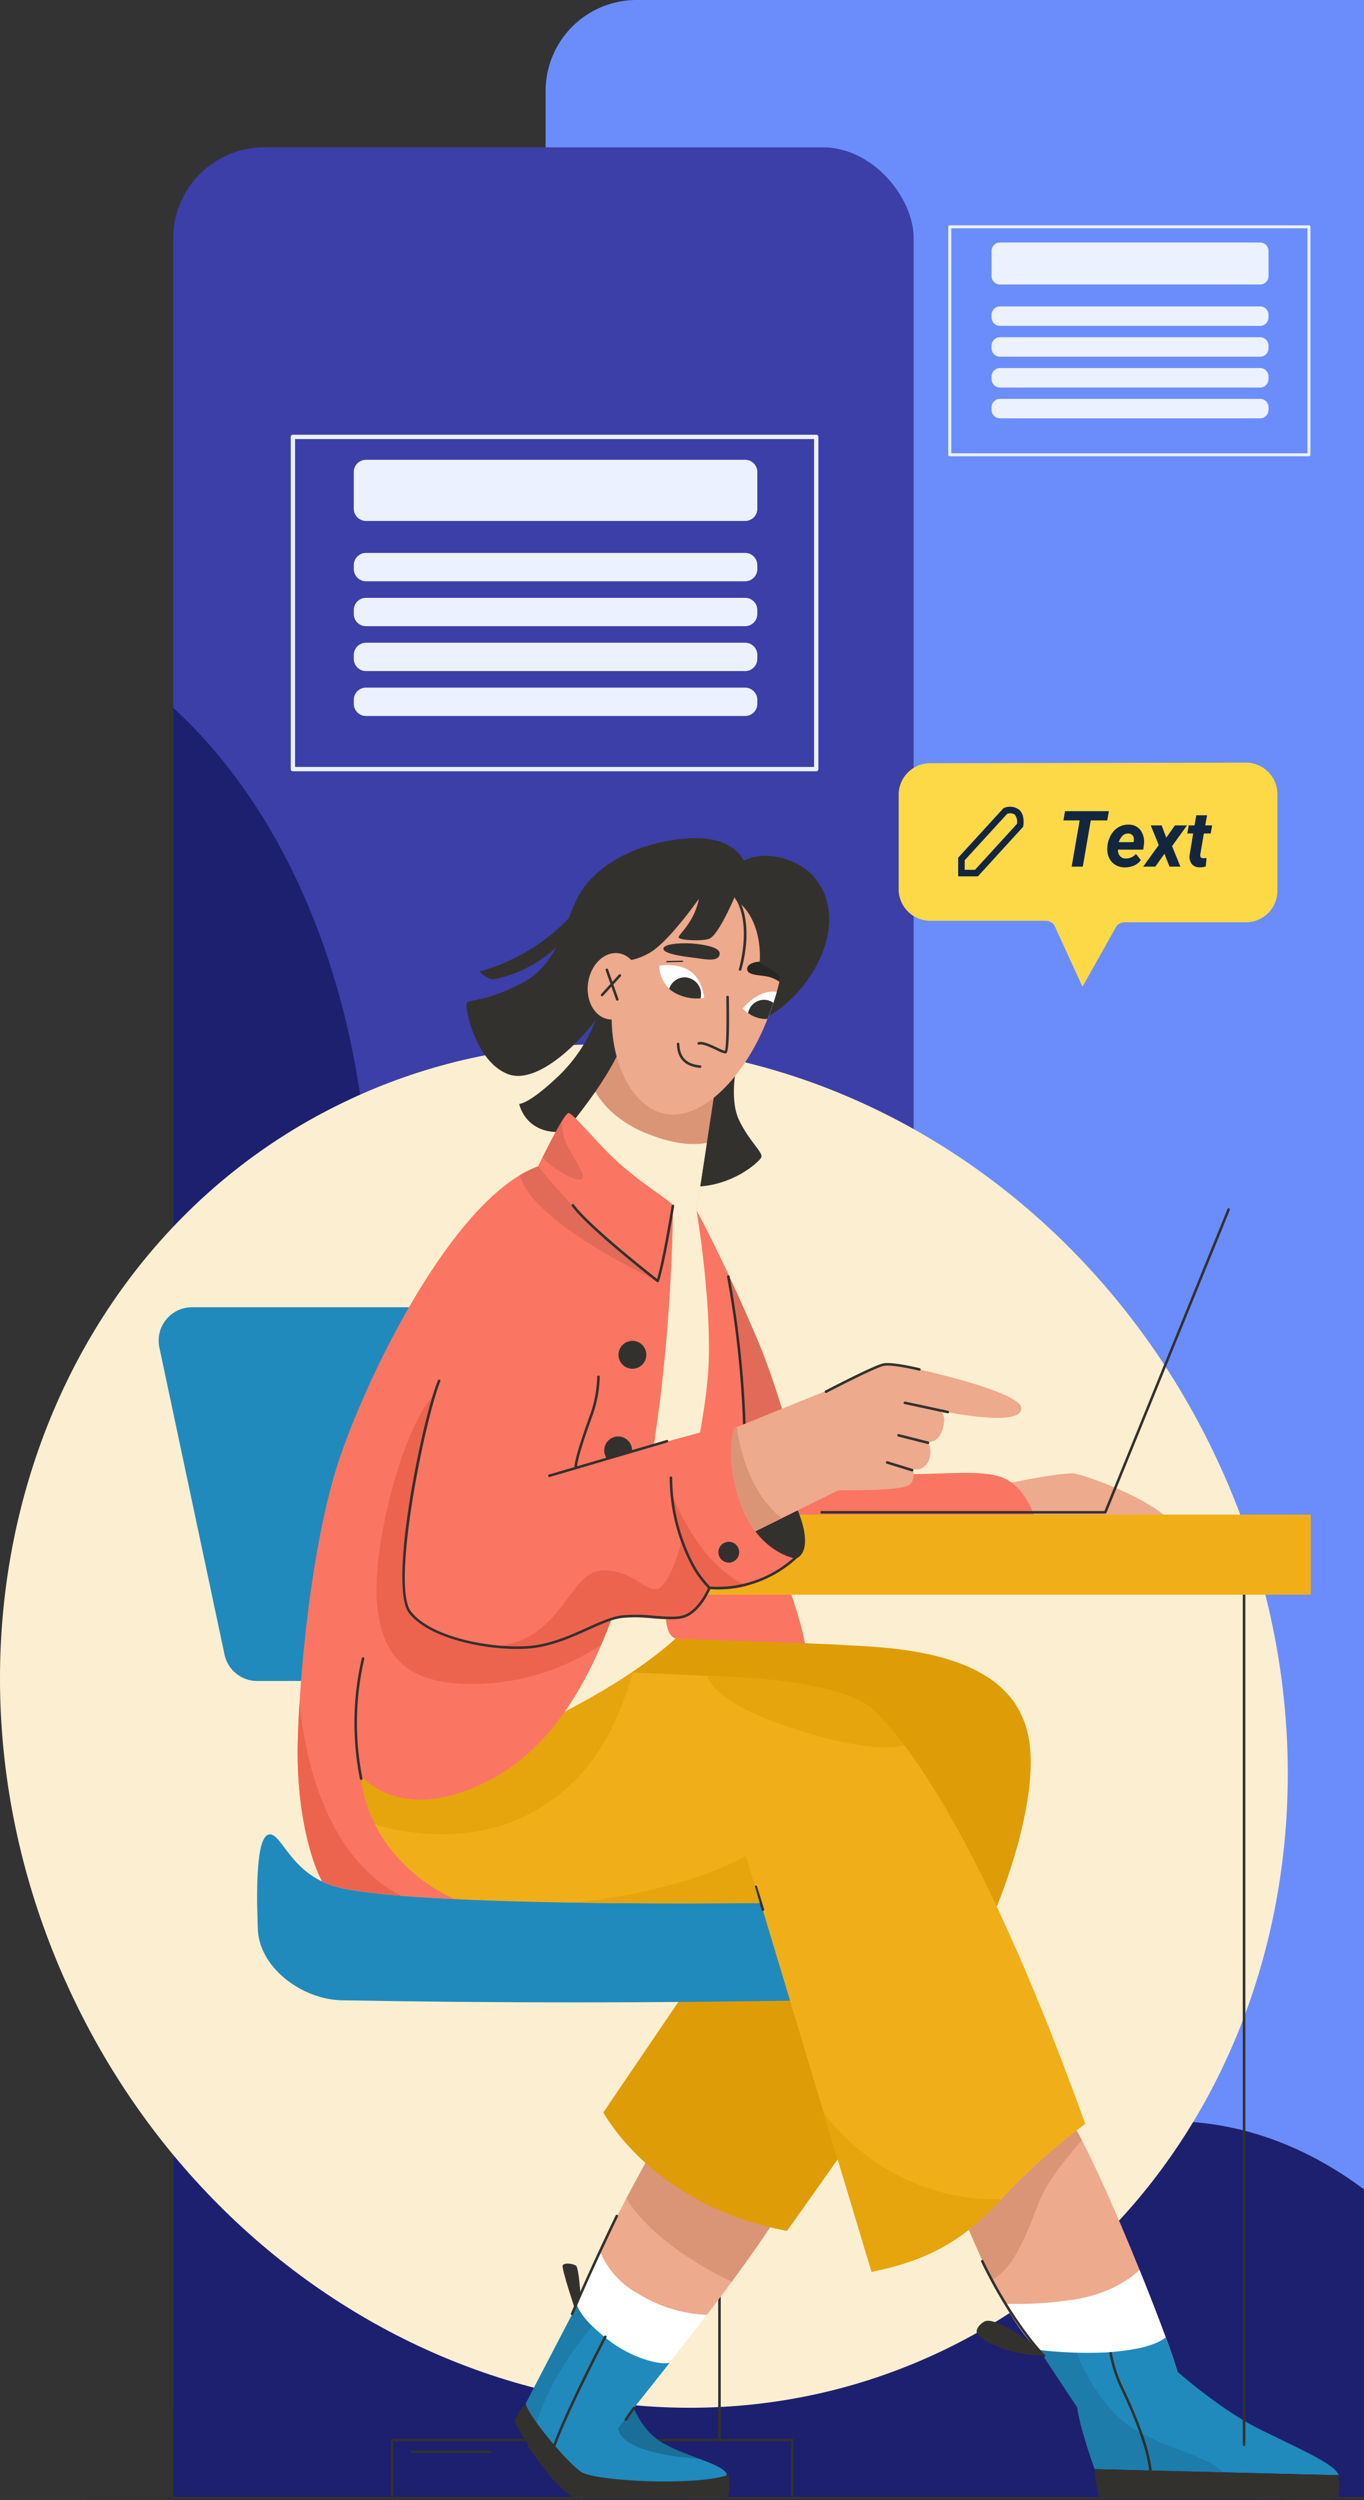 <svg xmlns="http://www.w3.org/2000/svg" xmlns:xlink="http://www.w3.org/1999/xlink" width="315" height="577" viewBox="0 0 315 577">
  <rect x="0" y="0" width="315" height="577" fill="#333333" stroke="none"/>
  <defs>
    <clipPath id="clip-path">
      <rect id="Rectángulo_338983" data-name="Rectángulo 338983" width="275" height="554" transform="translate(0 -0.334)" fill="#fff" stroke="#707070" stroke-width="1"/>
    </clipPath>
    <clipPath id="clip-path-2">
      <rect id="Rectángulo_339622" data-name="Rectángulo 339622" width="315" height="383.572" fill="none"/>
    </clipPath>
    <clipPath id="clip-path-3">
      <rect id="Rectángulo_339621" data-name="Rectángulo 339621" width="355.212" height="383.571" fill="none"/>
    </clipPath>
    <clipPath id="clip-path-4">
      <rect id="Rectángulo_339613" data-name="Rectángulo 339613" width="27.411" height="65.197" fill="none"/>
    </clipPath>
    <clipPath id="clip-path-5">
      <rect id="Rectángulo_339614" data-name="Rectángulo 339614" width="8" height="4.654" fill="none"/>
    </clipPath>
    <clipPath id="clip-path-6">
      <rect id="Rectángulo_339615" data-name="Rectángulo 339615" width="42.404" height="28.231" fill="none"/>
    </clipPath>
    <clipPath id="clip-path-7">
      <rect id="Rectángulo_339616" data-name="Rectángulo 339616" width="15.372" height="27.204" fill="none"/>
    </clipPath>
    <clipPath id="clip-path-8">
      <rect id="Rectángulo_339617" data-name="Rectángulo 339617" width="18.712" height="11.601" fill="none"/>
    </clipPath>
    <clipPath id="clip-path-9">
      <rect id="Rectángulo_339619" data-name="Rectángulo 339619" width="9.345" height="13.455" fill="none"/>
    </clipPath>
    <clipPath id="clip-path-10">
      <rect id="Rectángulo_339620" data-name="Rectángulo 339620" width="31.796" height="26.462" fill="none"/>
    </clipPath>
    <clipPath id="clip-path-11">
      <rect id="Rectángulo_339623" data-name="Rectángulo 339623" width="87.463" height="51.715" transform="translate(0 0)" fill="none"/>
    </clipPath>
    <clipPath id="clip-path-12">
      <rect id="Rectángulo_339646" data-name="Rectángulo 339646" width="121.859" height="77.67" transform="translate(0 0)" fill="none"/>
    </clipPath>
    <clipPath id="clip-path-13">
      <rect id="Rectángulo_339646-2" data-name="Rectángulo 339646" width="83.626" height="53.301" fill="none"/>
    </clipPath>
  </defs>
  <g id="Grupo_984746" data-name="Grupo 984746" transform="translate(-180 -2767)">
    <g id="Grupo_984742" data-name="Grupo 984742" transform="translate(-105 126)">
      <g id="Grupo_984732" data-name="Grupo 984732" transform="translate(0 -438)">
        <g id="Grupo_983733" data-name="Grupo 983733" transform="translate(325 3101.466)">
          <path id="Rectángulo_338981" data-name="Rectángulo 338981" d="M21,0H189a0,0,0,0,1,0,0V556a21,21,0,0,1-21,21H21A21,21,0,0,1,0,556V21A21,21,0,0,1,21,0Z" transform="translate(86 -22.465)" fill="#6b8dfc"/>
          <rect id="Rectángulo_338982" data-name="Rectángulo 338982" width="171" height="543" rx="21" transform="translate(0 11.535)" fill="#3c3fa7"/>
          <g id="Enmascarar_grupo_559" data-name="Enmascarar grupo 559" transform="translate(0 0.869)" clip-path="url(#clip-path)">
            <path id="Unión_142" data-name="Unión 142" d="M186,61.466C160.966,30.058,127.068,6.8,92.332.515,30.465-10.682-10.626,36.2.554,105.226s70.4,134.066,132.264,145.264c36.76,6.653,66.182-7.2,81.665-34.015,32.5,51.745,83.652,91.8,136.3,101.327,45.629,8.258,82.411-8.212,102.6-40.581,24.9,45.019,67.9,80.728,112.264,88.758,61.867,11.2,102.958-35.681,91.778-104.711S587.033,127.2,525.167,116c-29.589-5.355-54.424,2.573-71.062,19.858C425.548,67.374,363.427,10.106,299.062-1.544,243.842-11.539,201.582,14.68,186,61.466Z" transform="matrix(-0.809, -0.588, 0.588, -0.809, 247.55, 773.717)" fill="#1d206f"/>
          </g>
        </g>
        <g id="Grupo_984731" data-name="Grupo 984731" transform="translate(265 3272.429)">
          <g id="Enmascarar_grupo_984730" data-name="Enmascarar grupo 984730" transform="translate(20 0)" clip-path="url(#clip-path-2)">
            <g id="Grupo_984729" data-name="Grupo 984729" transform="translate(0.001 0.001)">
              <g id="Grupo_984728" data-name="Grupo 984728" clip-path="url(#clip-path-3)">
                <path id="Trazado_604022" data-name="Trazado 604022" d="M496.8,272.308c38.342,79.488,10.565,172.317-62.042,207.339s-162.548-1.024-200.89-80.511S223.307,226.819,295.914,191.8s162.548,1.024,200.89,80.512" transform="translate(-216.637 -130.798)" fill="#fcefd1"/>
                <path id="Trazado_604023" data-name="Trazado 604023" d="M784.288,491.932H668.482a7.7,7.7,0,0,1-7.534-6.1l-15.042-70.846a7.7,7.7,0,0,1,7.533-9.305H769.245a7.7,7.7,0,0,1,7.534,6.1l15.042,70.846a7.7,7.7,0,0,1-7.533,9.3" transform="translate(-609.099 -297.421)" fill="#208abd"/>
                <path id="Trazado_604024" data-name="Trazado 604024" d="M707.659,843.925c.162,0,.294-.266.294-.594V647.025c0-.328-.132-.595-.294-.595s-.3.267-.3.595V843.33c0,.328.132.594.3.594" transform="translate(-541.506 -473.927)" fill="#33312e"/>
                <path id="Trazado_604025" data-name="Trazado 604025" d="M635.624,321.964s6.095,11.068,14.056,29.807,14.36,50.186,14.36,50.186l-27.411-3.243-14.815-42.726Z" transform="translate(-474.763 -236.047)" fill="#fa7662"/>
                <path id="Trazado_604026" data-name="Trazado 604026" d="M689.757,413.87h.006a.3.3,0,0,0,.289-.3,234.743,234.743,0,0,0-3.728-35.262.285.285,0,0,0-.341-.239.294.294,0,0,0-.24.341,234.112,234.112,0,0,1,3.719,35.172.3.3,0,0,0,.3.289" transform="translate(-517.835 -277.174)" fill="#33312e"/>
                <g id="Grupo_984709" data-name="Grupo 984709" transform="translate(161.866 100.713)" opacity="0.1">
                  <g id="Grupo_984708" data-name="Grupo 984708" transform="translate(0)">
                    <g id="Grupo_984707" data-name="Grupo 984707" clip-path="url(#clip-path-4)">
                      <path id="Trazado_604027" data-name="Trazado 604027" d="M628.174,377.415s4.244,9.249,6.692,15.01c7.962,18.74,14.36,50.186,14.36,50.186l-27.411-3.243,9.908-25.439a294.978,294.978,0,0,0-3.548-36.513" transform="translate(-621.814 -377.414)"/>
                    </g>
                  </g>
                </g>
                <path id="Trazado_604028" data-name="Trazado 604028" d="M314.128,551.943s11.871-2.6,16.321-2.6c2.171,0,23.152,7.507,23.893,13.63S313.2,565.3,313.2,565.3Z" transform="translate(-82.72 -402.75)" fill="#edaa8d"/>
                <path id="Trazado_604029" data-name="Trazado 604029" d="M496.942,563.266s-1.564-11.07-9.169-13.483c-5.4-1.712-14.758-.255-25.07-.6-28.479-.961-31.039,1.92-31.039,1.92l4.48,19.525Z" transform="translate(-256.923 -402.447)" fill="#fa7662"/>
                <path id="Trazado_604030" data-name="Trazado 604030" d="M666.327,614.751s7.617,18.625,7,24.874c-.946,9.659-40.141-3.289-40.141-3.289l1.29-22.9Z" transform="translate(-487.126 -449.736)" fill="#fa7662"/>
                <path id="Trazado_604031" data-name="Trazado 604031" d="M795.889,145.9a35.653,35.653,0,0,1-9.255,15.568c-7.15,6.873-9.394,6.733-9.394,6.733s1.4,7.153,10.236,6.452,17.668-19.216,17.668-19.216l-3.366-9.678Z" transform="translate(-657.343 -106.867)" fill="#33312e"/>
                <path id="Trazado_604032" data-name="Trazado 604032" d="M687.1,196.178s-1.823,7.842.547,12.766,5.652,7.478,5.105,8.572-6.746,6.749-15.68,6.749-3.1-23.345-3.1-23.345Z" transform="translate(-516.951 -143.828)" fill="#33312e"/>
                <path id="Trazado_604033" data-name="Trazado 604033" d="M852.008,67.449a29.59,29.59,0,0,1-20.052,14.587,4.813,4.813,0,0,1-3.226-1.823,45.273,45.273,0,0,0,21.034-12.764Z" transform="translate(-717.949 -49.451)" fill="#33312e"/>
                <path id="Trazado_604034" data-name="Trazado 604034" d="M750.062,6.415S748.389-.927,736.156.1s-20.6,6.569-24.21,12.238S707.31,28.829,698.3,33.466s-12.234,3.607-12.749,4.637,2.06,13.525,9.529,16.359,18.8-9.661,21.5-14.427,33.48-33.619,33.48-33.619" transform="translate(-577.776 -0.005)" fill="#33312e"/>
                <path id="Trazado_604035" data-name="Trazado 604035" d="M624.543,53.8s8.5-2.834,14.036-12.881,2.9-18.142-1.673-22.027c-4.25-3.606-11.847-5.28-16.612-1.416s-6.824,10.82-6.824,10.82Z" transform="translate(-450.196 -11.195)" fill="#33312e"/>
                <path id="Trazado_604036" data-name="Trazado 604036" d="M750.055,191.694l-4.275,27.971s-5.452,1.8-20.126-4.453c-10.864-4.632-13.357-10.156-13.357-10.156s11.221-12.293,15.851-22.627Z" transform="translate(-584.925 -133.749)" fill="#da9577"/>
                <path id="Trazado_604037" data-name="Trazado 604037" d="M719.365,232.133s2.489,5.524,13.355,10.162c14.665,6.255,20.129,4.449,20.129,4.449l2.384-15.614c-2.172.472-6.714.743-13.829-2.113-7.232-2.914-10.571-7.258-11.928-9.653a137.285,137.285,0,0,1-10.111,12.769" transform="translate(-591.988 -160.827)" fill="#fcefd1"/>
                <path id="Trazado_604038" data-name="Trazado 604038" d="M656,62.094c-5.526,13.633-1.1,31.615,8.931,34.723,8.527,2.639,18.834-7.283,24.361-20.916s6.5-25.382-6.623-29.408c-10.042-3.083-21.142,1.969-26.668,15.6" transform="translate(-512.342 -33.447)" fill="#edaa8d"/>
                <path id="Trazado_604039" data-name="Trazado 604039" d="M706.591,149.614a.765.765,0,0,0,.1-.006c.29-.049.967-.163.723-13.029a.3.3,0,0,0-.295-.289h-.006a.3.3,0,0,0-.289.3c.1,5.447.023,11.512-.319,12.428a12.158,12.158,0,0,1-1.711-.72c-1.613-.755-3.441-1.61-4.429-1.285a.3.3,0,0,0-.186.374.292.292,0,0,0,.373.187c.771-.254,2.632.62,3.993,1.258a6.8,6.8,0,0,0,2.05.782m-.124-.52h0Z" transform="translate(-539.094 -99.921)" fill="#33312e"/>
                <path id="Trazado_604040" data-name="Trazado 604040" d="M729.389,182.687a.3.3,0,0,0,.025-.589c-3.187-.268-4.771-1.886-4.845-4.947a.31.31,0,0,0-.3-.289.3.3,0,0,0-.288.3c.082,3.372,1.894,5.23,5.385,5.522h.024" transform="translate(-567.67 -129.666)" fill="#33312e"/>
                <path id="Trazado_604041" data-name="Trazado 604041" d="M654.51,108.395c-.041,1.663,3.221,1.321,5.286,1.924a9.4,9.4,0,0,1,2.16,1.039c.235-1.027.424-2.043.554-3.023a5.2,5.2,0,0,0-1.828-1.179c-2.549-.909-6.13-.425-6.171,1.239" transform="translate(-481.959 -78.23)" fill="#33312e"/>
                <g id="Grupo_984712" data-name="Grupo 984712" transform="translate(172.552 28.472)" opacity="0.2">
                  <g id="Grupo_984711" data-name="Grupo 984711" transform="translate(0)">
                    <g id="Grupo_984710" data-name="Grupo 984710" clip-path="url(#clip-path-5)">
                      <path id="Trazado_604042" data-name="Trazado 604042" d="M654.51,108.395c-.041,1.663,3.221,1.321,5.286,1.924a9.4,9.4,0,0,1,2.16,1.039c.235-1.027.424-2.043.554-3.023a5.2,5.2,0,0,0-1.828-1.179c-2.549-.909-6.13-.425-6.171,1.239" transform="translate(-654.51 -106.702)"/>
                    </g>
                  </g>
                </g>
                <path id="Trazado_604043" data-name="Trazado 604043" d="M708.258,92.141c.092-1.244,5.055-1.4,7.655-1.073,2.69.34,5.743.954,5.291,2.556s-3.22.994-5.348.713-7.7-.854-7.6-2.2" transform="translate(-555.04 -66.659)" fill="#33312e"/>
                <path id="Trazado_604044" data-name="Trazado 604044" d="M740.12,106.334l3.586-.062a.148.148,0,0,0,0-.3l-3.587.062a.148.148,0,0,0,0,.3" transform="translate(-586.106 -77.697)" fill="#33312e"/>
                <path id="Trazado_604045" data-name="Trazado 604045" d="M658.889,136.649a7.585,7.585,0,0,0,5.71,2.408q1.275-3.206,2.147-6.232a6.035,6.035,0,0,0-1.734-.024c-3.528.46-6.123,3.848-6.123,3.848" transform="translate(-487.363 -97.326)" fill="#fff"/>
                <path id="Trazado_604046" data-name="Trazado 604046" d="M661.849,142.879a7.1,7.1,0,0,0,4.471,1.346c.5-1.264.957-2.5,1.357-3.718a3.647,3.647,0,0,0-2.17-.707,3.744,3.744,0,0,0-3.658,3.079" transform="translate(-489.084 -102.495)" fill="#33312e"/>
                <path id="Trazado_604047" data-name="Trazado 604047" d="M732.073,117.334s-.3-4.148-3.236-6.181S721.7,109.9,721.7,109.9a7.468,7.468,0,0,0,3.172,6.033,10.849,10.849,0,0,0,7.2,1.406" transform="translate(-569.452 -80.464)" fill="#fff"/>
                <path id="Trazado_604048" data-name="Trazado 604048" d="M724.407,122.993a5.942,5.942,0,0,0,.887.7,10.5,10.5,0,0,0,6.368,1.5,3.578,3.578,0,0,0,.108-.885,3.879,3.879,0,0,0-3.789-3.965,3.807,3.807,0,0,0-3.574,2.655" transform="translate(-569.87 -88.226)" fill="#33312e"/>
                <path id="Trazado_604049" data-name="Trazado 604049" d="M740.976,42.822s-8.157,12.24-13.293,15.11-8.158,1.361-8.158,1.361l5.438-13.3Z" transform="translate(-577.775 -31.396)" fill="#33312e"/>
                <path id="Trazado_604050" data-name="Trazado 604050" d="M706.1,34.821s-4.289,10.636-6.7,11.5c-1.662.593-6.529.356-7-.237s4.039-3.555,4.794-10.053l.755-4.533Z" transform="translate(-535.645 -23.092)" fill="#33312e"/>
                <path id="Trazado_604051" data-name="Trazado 604051" d="M686.882,64.929a.294.294,0,0,0,.281-.208c.144-.461,3.464-11.4-1.56-17.8a.295.295,0,1,0-.463.365c4.831,6.15,1.494,17.147,1.461,17.258a.293.293,0,0,0,.193.368.284.284,0,0,0,.087.014" transform="translate(-515.977 -34.321)" fill="#33312e"/>
                <path id="Trazado_604052" data-name="Trazado 604052" d="M658.754,58.8s1.068-9.662-5.428-14.5l-1.856-3.377,8.968,3.589a20.445,20.445,0,0,1,3.51,18.019,16.207,16.207,0,0,0-5.194-3.734" transform="translate(-483.327 -30.007)" fill="#33312e"/>
                <path id="Trazado_604053" data-name="Trazado 604053" d="M789.333,107.95c-.643,4.206-3.811,7.211-7.075,6.712s-5.391-4.314-4.748-8.519,3.811-7.212,7.077-6.713,5.389,4.315,4.747,8.52" transform="translate(-641.689 -72.858)" fill="#edaa8d"/>
                <path id="Trazado_604054" data-name="Trazado 604054" d="M798.52,120.179a.288.288,0,0,0,.1-.018.293.293,0,0,0,.179-.375l-2.411-6.831a.294.294,0,0,0-.555.2l2.411,6.831a.292.292,0,0,0,.277.2" transform="translate(-655.971 -82.669)" fill="#33312e"/>
                <path id="Trazado_604055" data-name="Trazado 604055" d="M793.851,122.761a.294.294,0,0,0,.219-.1l4.118-4.52a.3.3,0,0,0-.02-.417.293.293,0,0,0-.415.02l-4.119,4.52a.3.3,0,0,0,.02.417.29.29,0,0,0,.2.077" transform="translate(-654.818 -86.256)" fill="#33312e"/>
                <path id="Trazado_604056" data-name="Trazado 604056" d="M362.9,1164.962c-2.893-9.64-17.882-47.423-25.079-58.7l-25.764,19.293s11.012,29.8,20.148,35.46,30.7,3.951,30.7,3.951" transform="translate(-90.958 -811.047)" fill="#edaa8d"/>
                <path id="Trazado_604057" data-name="Trazado 604057" d="M394.849,1140.492c.236.555,1.381,3.245,1.735,4.036,1.061,2.395,2.265,5,3.562,7.6,5.853-3,8.849-13.205,11.186-18.635,2.181-5.11,7.751-11.554,9.615-13.63-.413-.8-.826-1.559-1.216-2.266a141.761,141.761,0,0,0-16.918,15.343,64.928,64.928,0,0,1-7.964,7.553" transform="translate(-171.103 -819.359)" fill="#da9577"/>
                <path id="Trazado_604058" data-name="Trazado 604058" d="M442.038,1289.005s-9.927-7.688-12.9-6.766c-1.029.318-2.547,1.991-1.91,2.9,1.062,1.514,3.75,2.616,5.853,3.438,2.587,1.008,8.09,2.023,9.694,1.4Z" transform="translate(-201.534 -940.01)" fill="#33312e"/>
                <path id="Trazado_604059" data-name="Trazado 604059" d="M315.357,1246.075c2.985,5.264,6.242,9.842,9.286,11.73,2.868,1.782,6.961,2.833,11.231,3.436l18.582-2.2c-1.616-4.768-4.531-12.475-7.893-20.76-2.266,2.113-7.2,5.69-15.644,6.893a85.324,85.324,0,0,1-15.562.9" transform="translate(-83.399 -907.842)" fill="#fff"/>
                <path id="Trazado_604060" data-name="Trazado 604060" d="M201.755,1296.7c1.047,2.812,1.989,5.483,2.724,7.883,0,0,9.658,8.608,18.79,13.174s17.559,8.08,18.438,10.715l-56.369-1.405s-3.336-9.136-4.04-14.229l-8.752-13.258a96.874,96.874,0,0,0,15.448.551c5.8-.419,10.746-1.238,13.761-3.431" transform="translate(67.46 -950.666)" fill="#208abd"/>
                <path id="Trazado_604061" data-name="Trazado 604061" d="M343.925,1336.683l.035,0a.3.3,0,0,0,.257-.328c-.561-4.663-2.843-11.183-6.789-19.375a32.182,32.182,0,0,1-2.38-7.545.3.3,0,0,0-.341-.243.3.3,0,0,0-.243.34,33.008,33.008,0,0,0,2.433,7.7c3.917,8.134,6.183,14.591,6.735,19.19a.3.3,0,0,0,.293.26" transform="translate(-78.261 -959.822)" fill="#33312e"/>
                <g id="Grupo_984715" data-name="Grupo 984715" transform="translate(240.004 348.915)" opacity="0.1">
                  <g id="Grupo_984714" data-name="Grupo 984714" transform="translate(0)">
                    <g id="Grupo_984713" data-name="Grupo 984713" clip-path="url(#clip-path-6)">
                      <path id="Trazado_604062" data-name="Trazado 604062" d="M272.823,1307.5l8.755,13.254c.708,5.1,4.035,14.232,4.035,14.232l29.614.745c-3.421-3.777-13.532-5.631-20.577-10-6.89-4.271-11.7-13.359-13.072-17.584-.389-.013-.791-.036-1.216-.072h-.083c-2.89-.142-5.568-.39-7.457-.577" transform="translate(-272.823 -1307.503)"/>
                    </g>
                  </g>
                </g>
                <path id="Trazado_604063" data-name="Trazado 604063" d="M228.574,1411.9s.418,4.639-.536,5.473c-.486.426-14.581.12-28.272.026-13.109-.09-25.839.046-26.245-.187-.834-.477-1.316-6.717-1.316-6.717Z" transform="translate(80.593 -1034.094)" fill="#33312e"/>
                <path id="Trazado_604064" data-name="Trazado 604064" d="M441.076,1251.98a.293.293,0,0,0,.2-.08.3.3,0,0,0,.012-.418c-5.765-6.108-11.245-15.536-14.184-21.754a.294.294,0,1,0-.532.25c2.957,6.259,8.474,15.752,14.286,21.911a.3.3,0,0,0,.215.092" transform="translate(-199.986 -901.442)" fill="#33312e"/>
                <path id="Trazado_604065" data-name="Trazado 604065" d="M253.666,845.066c.162,0,.294-.266.294-.595V647.025c0-.328-.132-.594-.294-.594s-.3.266-.3.594V844.471c0,.328.132.595.3.595" transform="translate(33.638 -473.928)" fill="#33312e"/>
                <path id="Trazado_604066" data-name="Trazado 604066" d="M644.735,1398.411a.265.265,0,0,0,.255-.3V1384.87h91.8V1397.9a.3.3,0,0,0,.59,0v-13.323a.3.3,0,0,0-.3-.3H644.653a.294.294,0,0,0-.21.089c-.055.054-.043.13-.043.209v13.54a.333.333,0,0,0,.336.293" transform="translate(-554.135 -1014.877)" fill="#33312e"/>
                <path id="Trazado_604067" data-name="Trazado 604067" d="M905.721,1395h18.22a.3.3,0,0,0,0-.59h-18.22a.3.3,0,1,0,0,.59" transform="translate(-810.644 -1022.3)" fill="#33312e"/>
                <path id="Trazado_604068" data-name="Trazado 604068" d="M660.139,1186.665c6.7-7.174,31.194-38.373,37.168-49.987l-30.055-13.194s-17.052,29.889-19.505,40.008c-2.472,10.2,12.392,23.172,12.392,23.172" transform="translate(-514.877 -823.676)" fill="#edaa8d"/>
                <path id="Trazado_604069" data-name="Trazado 604069" d="M654.245,1137.62c6.266,9.808,18.535,16.452,24.364,19.2,4.411-5.985,8.447-11.767,11.183-16.206l.449-1-6.973-6.786-21.274-9.344s-3.6,6.324-7.749,14.136" transform="translate(-509.619 -823.676)" fill="#da9577"/>
                <path id="Trazado_604070" data-name="Trazado 604070" d="M832.329,1243.053s-.438-9.342-1.24-9.853-2.7-.73-3.064-.072,2.992,10.582,2.992,10.582Z" transform="translate(-698.074 -903.761)" fill="#33312e"/>
                <path id="Trazado_604071" data-name="Trazado 604071" d="M721.075,1244.7l17.213,6.55c3.4-4.154,7.527-9.382,11.692-14.836a32.747,32.747,0,0,1-15.822-4.849,19.7,19.7,0,0,1-8.93-9.95c-2.654,5.525-4.863,10.647-5.629,13.82-.719,2.987.036,6.2,1.475,9.266" transform="translate(-586.725 -895.616)" fill="#fff"/>
                <path id="Trazado_604072" data-name="Trazado 604072" d="M750.342,1369.923s.417,4.639-.535,5.472c-.544.476-18.073-.188-33.163-.188-4.056,0-15.279-15.676-15.35-17.889-.026-.856,2.53-4.08,2.53-4.08l12.821,15.843Z" transform="translate(-582.367 -992.119)" fill="#33312e"/>
                <path id="Trazado_604073" data-name="Trazado 604073" d="M839.026,1401.933a.3.3,0,1,0,0-.59c-.033,0-1.618-.071-4.632-2.9-3.131-2.936-7.2-9.17-7.242-9.233a.3.3,0,1,0-.495.322c.041.063,4.15,6.357,7.333,9.341,3.2,3,4.924,3.056,5.036,3.056" transform="translate(-704.696 -1018.395)" fill="#33312e"/>
                <path id="Trazado_604074" data-name="Trazado 604074" d="M734.865,1281.872l-8.3,10.467s1.993,5.483,6.809,8.142c6.387,3.524,13.917,4.728,14.8,7.363-7.7,2.528-30.2,1.374-33.6-.668s-13.3-14.166-12.922-16l11.781-22.612c.923,2.521,3.393,5.021,7.194,8.032,5.17,4.1,12.033,5.985,14.243,5.274" transform="translate(-580.191 -930.041)" fill="#208abd"/>
                <path id="Trazado_604075" data-name="Trazado 604075" d="M700.255,1420.711a.29.29,0,0,0,.23-.112c1.185-1.487.622-5.526.6-5.7a.289.289,0,0,0-.333-.25.3.3,0,0,0-.25.333c.157,1.1.378,4.178-.473,5.248a.3.3,0,0,0,.23.478" transform="translate(-532.814 -1037.14)" fill="#33312e"/>
                <g id="Grupo_984718" data-name="Grupo 984718" transform="translate(121.443 338.529)" opacity="0.1">
                  <g id="Grupo_984717" data-name="Grupo 984717" transform="translate(0)">
                    <g id="Grupo_984716" data-name="Grupo 984716" clip-path="url(#clip-path-7)">
                      <path id="Trazado_604076" data-name="Trazado 604076" d="M818.414,1291.184c-.13.625.919,2.419,2.489,4.6,3.374-10.822,10.347-19.4,12.873-22.282a14.034,14.034,0,0,1-3.576-4.921Z" transform="translate(-818.403 -1268.583)"/>
                    </g>
                  </g>
                </g>
                <path id="Trazado_604077" data-name="Trazado 604077" d="M806.547,1320.665a.294.294,0,0,0,.277-.195c2.9-8.051,11.6-24.726,11.688-24.894a.3.3,0,1,0-.523-.274c-.087.168-8.809,16.879-11.719,24.968a.3.3,0,0,0,.177.378.3.3,0,0,0,.1.018" transform="translate(-678.487 -949.526)" fill="#33312e"/>
                <g id="Grupo_984721" data-name="Grupo 984721" transform="translate(142.738 362.393)" opacity="0.2">
                  <g id="Grupo_984720" data-name="Grupo 984720" transform="translate(0)">
                    <g id="Grupo_984719" data-name="Grupo 984719" clip-path="url(#clip-path-8)">
                      <path id="Trazado_604078" data-name="Trazado 604078" d="M726.089,1362.587c.8,5.487,14.512,6.761,18.712,7.022a62.7,62.7,0,0,1-8.271-3.554c-4.448-2.455-6.488-7.329-6.771-8.048Z" transform="translate(-726.089 -1358.008)"/>
                    </g>
                  </g>
                </g>
                <path id="Trazado_604079" data-name="Trazado 604079" d="M781.791,1359.82a.3.3,0,0,0,.242-.126l1.865-2.683a.295.295,0,1,0-.484-.336l-1.865,2.681a.3.3,0,0,0,.242.464" transform="translate(-637.286 -994.545)" fill="#33312e"/>
                <path id="Trazado_604080" data-name="Trazado 604080" d="M796.615,1213.83a.3.3,0,0,0,.271-.179c2.816-6.623,6.281-14.2,10.3-22.529a.3.3,0,1,0-.532-.256c-4.019,8.334-7.487,15.922-10.307,22.554a.3.3,0,0,0,.156.387.309.309,0,0,0,.115.024" transform="translate(-664.503 -872.954)" fill="#33312e"/>
                <path id="Trazado_604081" data-name="Trazado 604081" d="M555.705,711.725C553.7,699,542.8,691.481,518.983,689.945s-49.548-1.153-54.541-3.074-25.336,7.509-25.336,7.509l26.488,48.971,29.575-1.538-37.807,55.641s11.305,21.586,42.415,27.35c0,0,37.3-52.078,44.21-65.526s13.708-34.937,11.717-47.552" transform="translate(-318.024 -503.386)" fill="#de9d06"/>
                <path id="Trazado_604082" data-name="Trazado 604082" d="M699.2,726.414s-4.113-6.994-35.368-8.227-45.649-2.469-45.649-2.469l-44.414,25.506,13.982,31.264,90.886,3.292Z" transform="translate(-497.098 -524.725)" fill="#f0af18"/>
                <path id="Trazado_604083" data-name="Trazado 604083" d="M783.08,745.337a33.233,33.233,0,0,0,3.244,11.153c7.905,2.514,23.261,4.652,36.775-2.939,16.644-9.349,20.493-25.3,22.924-32.066l-.377-.023a150.828,150.828,0,0,1-15.4,9.017c-8.011,11.472-17,16.617-25.58,19.165-14.523,4.321-21.591-4.306-21.591-4.306" transform="translate(-699.782 -528.935)" fill="#e6a40d"/>
                <path id="Trazado_604084" data-name="Trazado 604084" d="M629.4,861.509c2.9-.153,5.021,9.572,15.9,12.231,20.69,5.058,109.863,3.489,109.863,3.489v22.588q-56.023.949-108.757,0c-9.346,0-19.754-7.578-19.754-16.928l-.152-5.66c0-4.769,0-15.566,2.9-15.719" transform="translate(-567.13 -631.609)" fill="#208abd"/>
                <path id="Trazado_604085" data-name="Trazado 604085" d="M468,850.827a145.69,145.69,0,0,0-18.916,16.866c-8.226,9.051-16.039,14.4-30.433,17.278L391.92,796.114,419.474,755.8c10.768,10.126,27.888,37.784,48.527,95.029" transform="translate(-217.376 -554.109)" fill="#f0af18"/>
                <path id="Trazado_604086" data-name="Trazado 604086" d="M671.719,911.63a.283.283,0,0,0,.087-.014.293.293,0,0,0,.194-.368l-1.635-5.271a.3.3,0,0,0-.369-.195.3.3,0,0,0-.195.369l1.636,5.271a.3.3,0,0,0,.282.208" transform="translate(-495.538 -664.061)" fill="#33312e"/>
                <path id="Trazado_604087" data-name="Trazado 604087" d="M673.585,890.942c16.683.27,32.393.2,43.035.106l-3.163-10.89s-13.139,8.031-39.872,10.783" transform="translate(-541.159 -645.283)" fill="#e6a40d"/>
                <path id="Trazado_604088" data-name="Trazado 604088" d="M464.663,1102.823l11.008,36.562c14.1-2.819,21.9-8.013,29.932-16.746-6.524.271-25.862-.757-40.94-19.816" transform="translate(-274.39 -808.528)" fill="#e6a40d"/>
                <path id="Trazado_604089" data-name="Trazado 604089" d="M548.488,724.422c1.275,4.2,9.072,9.408,26.546,14.128,10.6,2.856,16.129,2.69,18.972,1.912a63.262,63.262,0,0,0-6.749-7.671s-4.106-6.988-35.359-8.227c-1.158-.047-2.3-.094-3.411-.142" transform="translate(-385.162 -531.106)" fill="#e6a40d"/>
                <path id="Trazado_604090" data-name="Trazado 604090" d="M750.821,303.462s3.283,19.267,2.816,34.726-8.2,44.037-9.6,53.875,1.957,10.173,1.957,10.173-8.279,8.1-26.31,17.233l-2.108-64.182L742.4,296.728Z" transform="translate(-589.96 -217.545)" fill="#fcefd1"/>
                <path id="Trazado_604091" data-name="Trazado 604091" d="M267.04,390.557h65.432a.3.3,0,0,0,.274-.183l28.478-69.863a.3.3,0,0,0-.162-.385.292.292,0,0,0-.383.161l-28.405,69.68H267.04a.3.3,0,1,0,0,.59" transform="translate(-77.216 -234.683)" fill="#33312e"/>
                <rect id="Rectángulo_339618" data-name="Rectángulo 339618" width="200.655" height="18.478" transform="translate(102.051 156.12)" fill="#f0af18"/>
                <path id="Trazado_604092" data-name="Trazado 604092" d="M754.418,448.819a19.464,19.464,0,0,0,3.775,1.346c5.345,1.31,15.232,2.17,26.983,2.737a37.989,37.989,0,0,1-16.365-13.55,32.676,32.676,0,0,1-5.485-14.917s7.067,8.626,21.591,4.307,30.216-16.086,40.422-53.391,10.088-82.437,10.088-82.437l-31.137-9.159c-20.14,7.506-40.279,50.181-46.213,68.557s-8.814,46.985-9.275,64.2c-.388,14.492,2.526,26.413,5.617,32.3" transform="translate(-680.029 -208.034)" fill="#fa7662"/>
                <path id="Trazado_604093" data-name="Trazado 604093" d="M1017.37,736.648a.3.3,0,0,0,.288-.359,65.717,65.717,0,0,1,.434-27.617.295.295,0,0,0-.576-.125,66.309,66.309,0,0,0-.434,27.87.294.294,0,0,0,.288.231" transform="translate(-933.962 -519.298)" fill="#33312e"/>
                <path id="Trazado_604094" data-name="Trazado 604094" d="M989.411,788.913a19.471,19.471,0,0,0,3.775,1.346,102.421,102.421,0,0,0,14.524,1.958c-8.045-4.048-20.422-15.012-23.514-44.577-.2,3.223-.329,6.243-.4,8.971-.388,14.492,2.526,26.413,5.616,32.3" transform="translate(-915.022 -548.128)" fill="#ed644e"/>
                <path id="Trazado_604095" data-name="Trazado 604095" d="M771.757,437.973a3.216,3.216,0,1,0,3.217-3.217,3.217,3.217,0,0,0-3.217,3.217" transform="translate(-628.926 -318.74)" fill="#33312e"/>
                <path id="Trazado_604096" data-name="Trazado 604096" d="M784.095,520.624a3.138,3.138,0,0,0,.555,1.8l5.863-1.607a.99.99,0,0,0,.012-.189,3.215,3.215,0,1,0-6.43,0" transform="translate(-644.554 -379.332)" fill="#33312e"/>
                <path id="Trazado_604097" data-name="Trazado 604097" d="M651.491,581.488s5.594-1.349-1.37-15.121l-15.712,4.376s8.084,12.741,17.082,10.745" transform="translate(-467.7 -415.229)" fill="#33312e"/>
                <path id="Trazado_604098" data-name="Trazado 604098" d="M631.044,472.713l-26.8,10.854-1.108,21.267,7.117,2.17,20.125-9.924Z" transform="translate(-436.784 -346.567)" fill="#edaa8d"/>
                <path id="Trazado_604099" data-name="Trazado 604099" d="M656.08,525.662a25.3,25.3,0,0,0,3.882,7.73l6.159-3.034c-3.057-2.265-8.448-7.989-10.465-21.006l-.568.224c-.649,2.337-1.586,7.964.991,16.086" transform="translate(-485.533 -373.429)" fill="#da9577"/>
                <path id="Trazado_604100" data-name="Trazado 604100" d="M449.022,459.464s7.815-4.668,10.4-4.82,31.044,6.089,31.2,10.2-14.152,1.978-26.934-1.219S447.25,462.1,447.25,462.1Z" transform="translate(-254.762 -333.318)" fill="#edaa8d"/>
                <path id="Trazado_604101" data-name="Trazado 604101" d="M539.049,477.036s3.713,1.206,3.4,4.184-1.75,4.841-3.786,4.685a4.811,4.811,0,0,1,.136,4.482,3.155,3.155,0,0,1-3.772,1.773s1.075,1.319-.234,3.321c-1.154,1.766-12.3,1.522-16.78,1.6l-4.028-12.523,4.692-11.844Z" transform="translate(-324.416 -346.568)" fill="#edaa8d"/>
                <path id="Trazado_604102" data-name="Trazado 604102" d="M520.006,489.93a.295.295,0,0,0,.063-.583l-9.965-2.141a.3.3,0,0,0-.124.577l9.963,2.14a.294.294,0,0,0,.062.007" transform="translate(-301.118 -357.188)" fill="#33312e"/>
                <path id="Trazado_604103" data-name="Trazado 604103" d="M534,517.637a.295.295,0,0,0,.073-.581l-6.821-1.729a.295.295,0,0,0-.145.571l6.82,1.729a.263.263,0,0,0,.073.009" transform="translate(-319.686 -377.802)" fill="#33312e"/>
                <path id="Trazado_604104" data-name="Trazado 604104" d="M546.683,541.19a.295.295,0,0,0,.086-.577L541,538.837a.3.3,0,0,0-.368.2.3.3,0,0,0,.2.368l5.765,1.776a.323.323,0,0,0,.086.013" transform="translate(-336.035 -395.038)" fill="#33312e"/>
                <path id="Trazado_604105" data-name="Trazado 604105" d="M534.611,460.863a.3.3,0,0,0,.137-.033c.111-.059,11.186-5.84,13.237-6.231s8.088,1.093,8.148,1.109a.3.3,0,0,0,.358-.217.3.3,0,0,0-.217-.357c-.252-.063-6.243-1.522-8.4-1.114-2.136.408-12.941,6.046-13.4,6.286a.3.3,0,0,0,.137.557" transform="translate(-343.873 -332.81)" fill="#33312e"/>
                <path id="Trazado_604106" data-name="Trazado 604106" d="M679.514,505.584,642.372,515.7v38.088s6.523-3.2,10.782-3.463,10.385,1.6,14.911-.266a9.14,9.14,0,0,0,5.326-6.393s8.845,2.6,19.944-6.745c0,0-9.153-1.169-13.241-14.023-3.472-10.918-.581-17.318-.581-17.318" transform="translate(-509.545 -370.667)" fill="#fa7662"/>
                <path id="Trazado_604107" data-name="Trazado 604107" d="M753.306,529.04a.287.287,0,0,0,.083-.012L780.5,521.07a.3.3,0,1,0-.166-.567l-27.106,7.958a.3.3,0,0,0,.082.578" transform="translate(-626.442 -381.596)" fill="#33312e"/>
                <path id="Trazado_604108" data-name="Trazado 604108" d="M812.387,486.038a.3.3,0,0,0,.294-.273c.189-2.487,2.858-9.832,3.735-12.246a28.423,28.423,0,0,0,1.512-8.508.295.295,0,1,0-.59,0,27.776,27.776,0,0,1-1.478,8.307c-2.4,6.617-3.636,10.675-3.767,12.4a.294.294,0,0,0,.271.317h.022" transform="translate(-679.428 -340.705)" fill="#33312e"/>
                <path id="Trazado_604109" data-name="Trazado 604109" d="M691.433,610.938a2.4,2.4,0,1,0,2.4-2.4,2.4,2.4,0,0,0-2.4,2.4" transform="translate(-525.529 -446.149)" fill="#33312e"/>
                <path id="Trazado_604110" data-name="Trazado 604110" d="M802.229,529.57c1.144,13.591,7.942,19.757,25.875,18.624a53.269,53.269,0,0,0,25.943-8.97q1.174-2.708,2.283-5.7c.377-1.018-7.68,4.119-15.822,5.743a44.467,44.467,0,0,1-16.4-.256s-9.979-1.668-14.479-7.69c-2.7-3.612-1.18-9.559-.64-15.506a195.525,195.525,0,0,1,6.405-34.152c-7.045,7.111-14.292,34.536-13.167,47.9" transform="translate(-715.179 -353.131)" fill="#ed644e"/>
                <path id="Trazado_604111" data-name="Trazado 604111" d="M684.394,567.289c.425,6.573,2.808,13.891,8.743,21.633a17.271,17.271,0,0,0,8.684-.509c-3.564-1.391-11.186-6.137-17.427-21.125" transform="translate(-529.244 -415.905)" fill="#ed644e"/>
                <path id="Trazado_604112" data-name="Trazado 604112" d="M759.8,608.077s-2.255,8.886-5.076,10.72-6.346-4.654-13.679-3.949-9.024,16.079-24.112,17.491a32.94,32.94,0,0,0,11.3-.477c6.394-1.338,7.658-3.421,15.242-5.951,7.277-2.425,12.12,1.191,17.845-.818,2.574-.9,4.953-6.268,4.953-6.268a28.212,28.212,0,0,1-6.475-10.749" transform="translate(-602.384 -445.809)" fill="#ed644e"/>
                <path id="Trazado_604113" data-name="Trazado 604113" d="M742.523,530.387c1.043,0,2.028-.039,2.934-.119,4.967-.432,9.477-2.459,13.455-4.248,2.988-1.345,5.568-2.506,7.835-2.794a37.123,37.123,0,0,1,7.422.088c3.117.245,5.809.457,7.577-.381,3.477-1.643,5.395-6.35,5.475-6.549a.3.3,0,0,0-.549-.22c-.018.046-1.912,4.692-5.177,6.235-1.628.771-4.373.553-7.28.327a37.075,37.075,0,0,0-7.542-.086c-2.354.3-4.973,1.478-8,2.842-3.936,1.769-8.4,3.776-13.264,4.2-8.087.7-22.493-1.711-27.383-7.922-4.715-5.986,3.386-45.065,6.764-53.134a.295.295,0,1,0-.544-.228c-3.5,8.351-11.63,47.449-6.682,53.727,4.462,5.668,16.561,8.264,24.963,8.264" transform="translate(-623.102 -343.269)" fill="#33312e"/>
                <path id="Trazado_604114" data-name="Trazado 604114" d="M779.9,259.189a109.969,109.969,0,0,1-3.514,17.32s-12.428-9.6-18.513-16.117-9.1-10.36-9.1-10.36,5.933-12.362,7.048-12.276,6.873,7.361,11.657,11.576c6.6,5.815,12.255,8.829,12.427,9.858" transform="translate(-624.501 -174.31)" fill="#fa7662"/>
                <g id="Grupo_984724" data-name="Grupo 984724" transform="translate(125.276 65.357)" opacity="0.1">
                  <g id="Grupo_984723" data-name="Grupo 984723" transform="translate(0)">
                    <g id="Grupo_984722" data-name="Grupo 984722" clip-path="url(#clip-path-9)">
                      <path id="Trazado_604115" data-name="Trazado 604115" d="M826.626,253.22c2.2,2.608,8.244,6.1,9.215,4.921.667-.81-1.362-3.781-3.079-6.892a12.947,12.947,0,0,1-1.687-6.326c-1.4,2.254-3.3,5.984-4.449,8.3" transform="translate(-826.626 -244.922)"/>
                    </g>
                  </g>
                </g>
                <g id="Grupo_984727" data-name="Grupo 984727" transform="translate(120.05 75.719)" opacity="0.1">
                  <g id="Grupo_984726" data-name="Grupo 984726" transform="translate(0)">
                    <g id="Grupo_984725" data-name="Grupo 984725" clip-path="url(#clip-path-10)">
                      <path id="Trazado_604116" data-name="Trazado 604116" d="M762.078,285.819c2.736,10.905,30.747,23.923,31.8,24.4-.732-.578-12.577-9.785-18.476-16.1-6.087-6.515-9.109-10.361-9.109-10.361a24.77,24.77,0,0,0-4.211,2.065" transform="translate(-762.078 -283.753)"/>
                    </g>
                  </g>
                </g>
                <path id="Trazado_604117" data-name="Trazado 604117" d="M767.539,334.492a.287.287,0,0,0,.083-.012.292.292,0,0,0,.195-.184c1.319-3.714,3.438-16.814,3.529-17.37a.3.3,0,0,0-.244-.339.292.292,0,0,0-.34.244c-.02.131-2.061,12.733-3.37,16.876-2.287-1.8-15.814-12.495-19.2-17.145a.295.295,0,1,0-.476.348c3.727,5.126,18.991,17.016,19.639,17.519a.3.3,0,0,0,.181.062" transform="translate(-615.655 -231.999)" fill="#33312e"/>
                <path id="Trazado_604118" data-name="Trazado 604118" d="M650.682,578.071a27.162,27.162,0,0,0,18.556-7.664.3.3,0,0,0-.434-.4,26.4,26.4,0,0,1-20.1,7.4,24.483,24.483,0,0,1-4.177-5.958,43.332,43.332,0,0,1-4.554-19.172.3.3,0,0,0-.3-.29h-.007a.3.3,0,0,0-.288.3,43.867,43.867,0,0,0,4.638,19.463,23.623,23.623,0,0,0,4.357,6.157.3.3,0,0,0,.173.077c.727.06,1.439.088,2.134.088" transform="translate(-484.727 -404.685)" fill="#33312e"/>
                <path id="Trazado_604119" data-name="Trazado 604119" d="M.313,1435.022H335.185a.313.313,0,0,0,0-.626H.313a.313.313,0,1,0,0,.626" transform="translate(19.714 -1051.619)" fill="#33312e"/>
              </g>
            </g>
          </g>
        </g>
      </g>
      <g id="Grupo_984734" data-name="Grupo 984734" transform="translate(492.537 2817.001)">
        <g id="Grupo_984733" data-name="Grupo 984733" clip-path="url(#clip-path-11)">
          <path id="Trazado_604120" data-name="Trazado 604120" d="M0,7.414v21.8a7.28,7.28,0,0,0,7.28,7.28H33.92a2.532,2.532,0,0,1,1.992.967L42.45,51.715,50.333,37.69a2.534,2.534,0,0,1,1.888-.844H80.183a7.28,7.28,0,0,0,7.28-7.28V7.279A7.28,7.28,0,0,0,80.17,0L7.266.135A7.279,7.279,0,0,0,0,7.414" fill="#fed947"/>
          <path id="Trazado_604121" data-name="Trazado 604121" d="M18.3,26.242h-4.56v-4.3l10.5-11.467.21-.057a3.447,3.447,0,0,1,3.4.485c1.327,1.215.969,3.449.924,3.7l-.038.214Zm-3.052-1.508h2.386l9.682-10.6a2.751,2.751,0,0,0-.488-2.121,1.944,1.944,0,0,0-1.778-.192l-9.8,10.706Z" fill="#12263f"/>
          <path id="Trazado_685887" data-name="Trazado 685887" d="M-6.3-10.661h-3.8L-11.94,0h-2.575l1.846-10.661h-3.753l.378-2.136H-5.919ZM-2.254.176a4.137,4.137,0,0,1-2.21-.611A3.7,3.7,0,0,1-5.9-2.087,4.605,4.605,0,0,1-6.271-4.4l.026-.352A6.148,6.148,0,0,1-5.436-7.3,4.884,4.884,0,0,1-3.7-9.092,4.306,4.306,0,0,1-1.34-9.686,3.29,3.29,0,0,1,1.441-8.334,4.631,4.631,0,0,1,2.158-5L2.017-3.92H-3.81a2.041,2.041,0,0,0,.448,1.477,1.711,1.711,0,0,0,1.318.571A3.041,3.041,0,0,0,.33-2.927L1.463-1.521A3.527,3.527,0,0,1-.083-.259,5.059,5.059,0,0,1-2.254.176Zm.791-7.813a1.761,1.761,0,0,0-1.217.431,3.784,3.784,0,0,0-.954,1.556h3.41l.053-.229a2.33,2.33,0,0,0,.009-.668,1.276,1.276,0,0,0-.431-.8A1.35,1.35,0,0,0-1.463-7.638Zm8.8.949,2-2.821h2.786L8.67-4.729,10.6,0H8.082L6.913-2.971,4.812,0h-2.8L5.594-4.975,3.757-9.51H6.271Zm9.422-5.159L16.343-9.51h1.582L17.6-7.646H16.018l-.809,4.764a1.211,1.211,0,0,0,.07.686q.123.237.6.255.141.009.756-.044L16.458-.044a4.169,4.169,0,0,1-1.424.2,2.234,2.234,0,0,1-1.819-.765,2.763,2.763,0,0,1-.492-2.021l.817-5.019H12.195L12.52-9.51h1.345l.4-2.338Z" transform="translate(54.463 23.999)" fill="#12263f"/>
        </g>
      </g>
    </g>
    <g id="Grupo_984744" data-name="Grupo 984744" transform="translate(247.142 2867.33)">
      <g id="Grupo_984743" data-name="Grupo 984743" clip-path="url(#clip-path-12)">
        <path id="Trazado_604145" data-name="Trazado 604145" d="M121.359,77.67H.5a.5.5,0,0,1-.5-.5V.5A.5.5,0,0,1,.5,0H121.359a.5.5,0,0,1,.5.5V77.17a.5.5,0,0,1-.5.5M1,76.67H120.859V1H1Z" fill="#ebf1ff"/>
        <path id="Trazado_604146" data-name="Trazado 604146" d="M104.927,33.819H17.387a2.827,2.827,0,0,1-2.826-2.827V30.1a2.827,2.827,0,0,1,2.826-2.827h87.54a2.827,2.827,0,0,1,2.827,2.827v.89a2.827,2.827,0,0,1-2.827,2.827" fill="#ebf1ff"/>
        <path id="Trazado_604147" data-name="Trazado 604147" d="M104.927,44.182H17.387a2.827,2.827,0,0,1-2.826-2.827v-.89a2.827,2.827,0,0,1,2.826-2.827h87.54a2.827,2.827,0,0,1,2.827,2.827v.89a2.827,2.827,0,0,1-2.827,2.827" fill="#ebf1ff"/>
        <path id="Trazado_604148" data-name="Trazado 604148" d="M104.927,54.544H17.387a2.827,2.827,0,0,1-2.826-2.827v-.89A2.827,2.827,0,0,1,17.387,48h87.54a2.827,2.827,0,0,1,2.827,2.827v.89a2.827,2.827,0,0,1-2.827,2.827" fill="#ebf1ff"/>
        <path id="Trazado_604149" data-name="Trazado 604149" d="M104.927,64.907H17.387a2.827,2.827,0,0,1-2.826-2.827v-.89a2.827,2.827,0,0,1,2.826-2.827h87.54a2.827,2.827,0,0,1,2.827,2.827v.89a2.827,2.827,0,0,1-2.827,2.827" fill="#ebf1ff"/>
        <path id="Trazado_604150" data-name="Trazado 604150" d="M104.927,19.9H17.387a2.827,2.827,0,0,1-2.826-2.827V8.606a2.827,2.827,0,0,1,2.826-2.827h87.54a2.827,2.827,0,0,1,2.827,2.827v8.468a2.827,2.827,0,0,1-2.827,2.827" fill="#ebf1ff"/>
      </g>
    </g>
    <g id="Grupo_984745" data-name="Grupo 984745" transform="translate(399 2819)">
      <g id="Grupo_984743-2" data-name="Grupo 984743" transform="translate(0 0)" clip-path="url(#clip-path-13)">
        <path id="Trazado_604145-2" data-name="Trazado 604145" d="M83.283,53.3H.343A.343.343,0,0,1,0,52.958V.343A.343.343,0,0,1,.343,0h82.94a.342.342,0,0,1,.343.343V52.958a.343.343,0,0,1-.343.343m-82.6-.686H82.94V.686H.686Z" transform="translate(0 0)" fill="#ebf1ff"/>
        <path id="Trazado_604146-2" data-name="Trazado 604146" d="M76.575,31.766H16.5a1.94,1.94,0,0,1-1.939-1.94v-.611a1.94,1.94,0,0,1,1.939-1.94H76.575a1.94,1.94,0,0,1,1.94,1.94v.611a1.94,1.94,0,0,1-1.94,1.94" transform="translate(-4.568 -8.558)" fill="#ebf1ff"/>
        <path id="Trazado_604147-2" data-name="Trazado 604147" d="M76.575,42.129H16.5a1.94,1.94,0,0,1-1.939-1.94v-.611a1.94,1.94,0,0,1,1.939-1.94H76.575a1.94,1.94,0,0,1,1.94,1.94v.611a1.94,1.94,0,0,1-1.94,1.94" transform="translate(-4.568 -11.809)" fill="#ebf1ff"/>
        <path id="Trazado_604148-2" data-name="Trazado 604148" d="M76.575,52.491H16.5a1.94,1.94,0,0,1-1.939-1.94V49.94A1.94,1.94,0,0,1,16.5,48H76.575a1.94,1.94,0,0,1,1.94,1.94v.611a1.94,1.94,0,0,1-1.94,1.94" transform="translate(-4.568 -15.06)" fill="#ebf1ff"/>
        <path id="Trazado_604149-2" data-name="Trazado 604149" d="M76.575,62.854H16.5a1.94,1.94,0,0,1-1.939-1.94V60.3a1.94,1.94,0,0,1,1.939-1.94H76.575a1.94,1.94,0,0,1,1.94,1.94v.611a1.94,1.94,0,0,1-1.94,1.94" transform="translate(-4.568 -18.311)" fill="#ebf1ff"/>
        <path id="Trazado_604150-2" data-name="Trazado 604150" d="M76.575,15.47H16.5a1.94,1.94,0,0,1-1.939-1.94V7.719A1.94,1.94,0,0,1,16.5,5.779H76.575a1.94,1.94,0,0,1,1.94,1.94V13.53a1.94,1.94,0,0,1-1.94,1.94" transform="translate(-4.568 -1.813)" fill="#ebf1ff"/>
      </g>
    </g>
  </g>
</svg>
